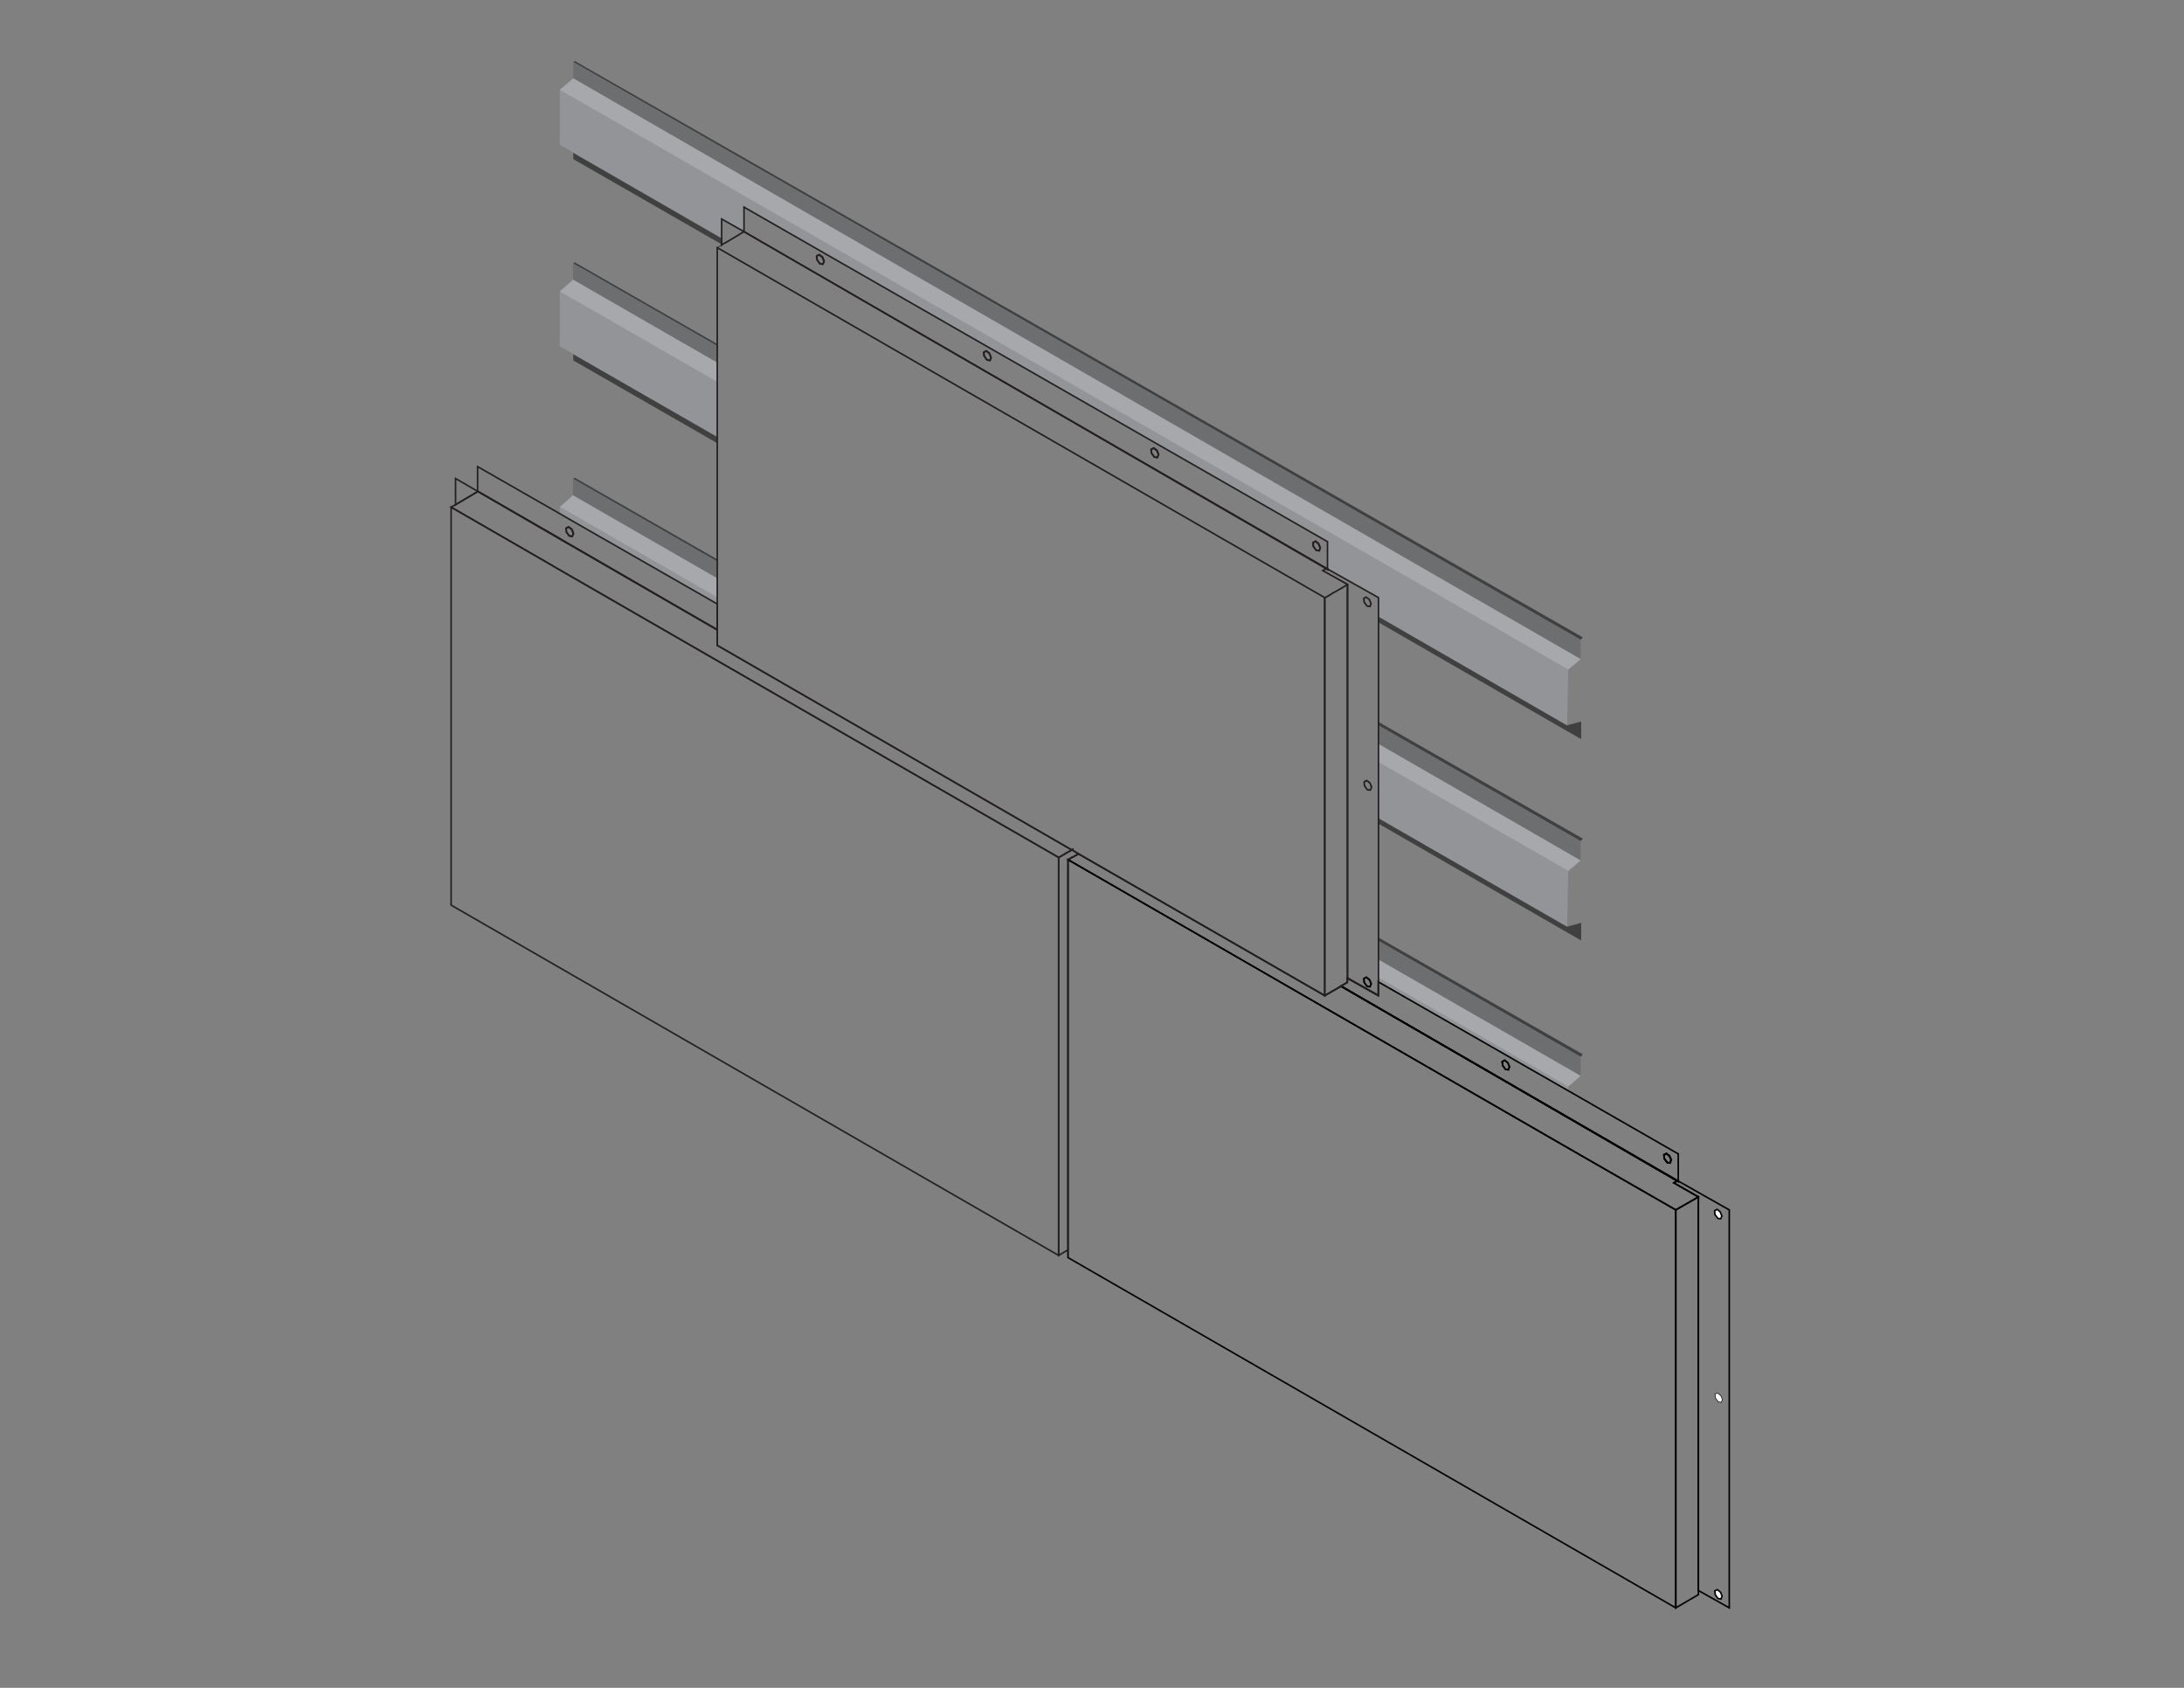 <?xml version="1.0" encoding="utf-8"?>
<!-- Generator: Adobe Illustrator 21.0.2, SVG Export Plug-In . SVG Version: 6.00 Build 0)  -->
<!DOCTYPE svg PUBLIC "-//W3C//DTD SVG 1.1//EN" "http://www.w3.org/Graphics/SVG/1.1/DTD/svg11.dtd">
<svg version="1.1" id="Layer_1" xmlns="http://www.w3.org/2000/svg" xmlns:xlink="http://www.w3.org/1999/xlink" x="0px" y="0px"
	 viewBox="0 0 792 612" enable-background="new 0 0 792 612" xml:space="preserve">
<rect x="0" y="0" width="792" height="612" fill="#808080" stroke="none"/>
<polygon fill="#404041" points="260.1,202.8 260.1,203.6 207.8,173.7 207.9,173.6 208.4,173.2 "/>
<polygon fill="#404041" points="574,382.3 573.2,383.2 499.8,341.1 499.8,339.9 "/>
<polygon fill="#6D6E70" points="260.1,203.6 260.1,209.7 207.8,179.6 207.8,173.6 207.9,173.6 "/>
<polygon fill="#6D6E70" points="573.2,383.2 573.2,390.1 499.8,347.9 499.8,341.1 "/>
<polygon fill="#404041" points="573.4,419 573.4,419.1 568.3,416.3 480.8,365.7 387.3,312 387.3,311.7 "/>
<polygon fill="#929497" points="260.1,219 203,186.3 203,183.8 260.1,216.6 "/>
<polygon fill="#929497" points="260.1,228.4 260.1,228.4 203,195.4 203,195.3 205.1,196.6 206,197.1 "/>
<polygon fill="#929497" points="389,308 389,308.3 388.7,308.2 "/>
<polygon fill="#929497" points="486.3,357.6 568.5,405.1 568.5,405.2 486.3,357.6 "/>
<polygon fill="#929497" points="568.7,394 568.7,395.5 499.8,356 499.8,354.4 "/>
<polygon fill="#A6A8AB" points="260.1,209.7 260.1,216.6 203,183.8 207.8,179.6 "/>
<polygon fill="#A6A8AB" points="573.2,390.1 568.7,394 499.8,354.4 499.8,347.9 "/>
<path class="hover_color_change" fill="none" stroke="#231F20" stroke-width="0.564" stroke-miterlimit="10" d="M207.4,188.8l-4.5-2.6l-29.7-17v8.9l29.7,17.1
	l2.2,1.3l55,31.8V219L207.4,188.8z M207.5,194.5l-1.1-0.2l-1-1.4l-0.1-1.4l0.9-0.5l1.2,0.9l0.6,1.5L207.5,194.5z"/>
<polygon fill="none" stroke="#231F20" stroke-width="0.564" stroke-miterlimit="10" points="260.1,228.4 260.1,228.4 203,195.4 
	173.3,178.2 203,195.3 205.1,196.6 206,197.1 "/>
<polygon class="hover_color_change" fill="none" stroke="#231F20" stroke-width="0.564" stroke-miterlimit="10" points="388.7,308.2 386.5,309.4 386.5,309.4 
	384.7,310.5 384.7,310.5 383.9,310.9 207.6,209.3 201.7,205.9 198.1,203.8 163.6,183.9 165.2,183 173.3,178.2 203,195.4 
	260.1,228.4 260.1,234 "/>
<polygon class="hover_color_change" fill="none" stroke="#231F20" stroke-width="0.564" stroke-miterlimit="10" points="173.3,178.2 165.2,183 165.2,173.5 "/>
<polygon class="hover_color_change" fill="none" stroke="#231F20" stroke-width="0.564" stroke-miterlimit="10" points="383.9,310.9 383.9,455.2 163.6,328.2 
	163.6,183.9 198.1,203.8 201.7,205.9 207.6,209.3 "/>
<polygon fill="none" stroke="#231F20" stroke-width="0.564" stroke-miterlimit="10" points="207.9,193.5 207.5,194.5 206.4,194.3 
	205.4,192.9 205.3,191.6 206.2,191.1 207.3,192 "/>
<polygon fill="#404041" points="208.4,22.1 207.9,22.5 573.2,232 574,231.1 "/>
<polygon fill="#6D6E70" points="207.9,28.4 573.2,239 573.2,232 207.9,22.5 "/>
<polygon fill="#404041" points="261.7,86.3 261.7,88.6 208.6,58.1 207.9,57.7 207.9,55.3 260.7,85.8 "/>
<polygon fill="#404041" points="483.7,214.8 482.5,215.6 482.4,215.5 "/>
<polygon fill="#404041" points="573.4,261.6 573.4,268 568.3,265.1 499.8,225.6 499.8,223.5 568.3,263 "/>
<polygon fill="#929497" points="568.7,242.8 568.3,263 499.8,223.5 499.8,216.7 481.4,206.3 481.4,196.4 269.8,75.1 269.8,84 
	261.7,79.4 261.7,86.4 260.7,85.8 207.9,55.4 207.9,55.3 203,52.5 203,32.6 "/>
<polygon fill="#929497" points="481.4,206.3 481.4,206.5 480.9,206.2 269.8,84 481.1,206.2 "/>
<polygon fill="#929497" points="488.6,212 484.2,214.6 484.2,214.6 484.2,214.5 "/>
<polygon fill="#A6A8AB" points="207.9,28.4 203,32.6 568.7,242.8 573.2,239 "/>
<polygon fill="#404041" points="260.1,124.7 260.1,125.5 207.8,95.5 207.9,95.5 208.4,95.1 "/>
<polygon fill="#404041" points="574,304.1 573.2,305 499.8,263 499.8,261.7 "/>
<polygon fill="#6D6E70" points="260.1,125.4 260.1,131.5 207.8,101.4 207.8,95.5 207.9,95.5 "/>
<polygon fill="#6D6E70" points="573.2,305 573.2,312 499.8,269.7 499.8,263 "/>
<polygon fill="#404041" points="260.1,158.4 260.1,160.7 208.6,131.1 207.9,130.7 207.9,128.4 "/>
<polygon fill="#404041" points="573.4,334.6 573.4,341 568.3,338.1 499.8,298.6 499.8,296.6 568.3,336 "/>
<polygon fill="#929497" points="260.1,138.5 260.1,158.4 207.9,128.4 207.9,128.4 203,125.5 203,105.7 "/>
<polygon fill="#929497" points="568.7,315.8 568.3,336 499.8,296.6 499.8,276.3 "/>
<polygon fill="#A6A8AB" points="260.1,131.5 260.1,138.5 203,105.7 207.8,101.4 "/>
<polygon fill="#A6A8AB" points="573.2,312 568.7,315.8 499.8,276.3 499.8,269.7 "/>
<path class="hover_color_change" fill="none" stroke="#000000" stroke-width="0.564" stroke-miterlimit="10" d="M568.7,395.5L499.8,356v5l-11.2-6.3v1.5
	l-2.3,1.3l82.1,47.5l39.9,23.1l-0.2,0.1l0.5,0.3v-10.1L568.7,395.5z M547,387.9l-1.1-0.2l-1-1.4l-0.1-1.4l0.9-0.5l1.1,0.9l0.6,1.5
	L547,387.9z M605.6,421.7l-1.1-0.2l-1-1.4l-0.1-1.4l0.9-0.5l1.2,0.9l0.6,1.5L605.6,421.7z"/>
<polygon fill="none" stroke="#000000" stroke-width="0.564" stroke-miterlimit="10" points="608.3,428.1 608.2,428.2 568.5,405.2 
	486.3,357.6 486.3,357.6 568.5,405.1 "/>
<polygon fill="none" stroke="#000000" stroke-width="0.564" stroke-miterlimit="10" points="603.5,420.1 603.4,418.7 604.3,418.3 
	605.4,419.2 606,420.6 605.6,421.7 604.6,421.5 "/>
<polygon class="hover_color_change" fill="none" stroke="#000000" stroke-width="0.564" stroke-miterlimit="10" points="615.9,434 607.7,438.7 573.4,419 
	387.3,311.7 388.9,310.8 389,310.8 391.1,309.6 480.4,361 486.3,357.6 568.5,405.2 608.2,428.2 607,428.9 "/>
<polygon fill="none" stroke="#000000" stroke-width="0.564" stroke-miterlimit="10" points="608.3,428.1 608.2,428.2 568.5,405.2 
	486.3,357.6 486.3,357.6 568.5,405.1 "/>
<polygon class="hover_color_change" fill="none" stroke="#000000" stroke-width="0.564" stroke-miterlimit="10" points="607.7,438.7 607.7,583 615.9,578.2 
	615.9,434 "/>
<polygon class="hover_color_change" fill="none" stroke="#000000" stroke-width="0.564" stroke-miterlimit="10" points="607.7,438.7 607.7,583 387.3,456 
	387.3,311.7 573.4,419 "/>
<polygon class="hover_color_change" fill="none" stroke="#000000" stroke-width="0.564" stroke-miterlimit="10" points="627.1,438.7 627.1,583 615.9,576.7 
	615.9,434 607,428.9 608.2,428.2 608.3,428.1 608.7,428.3 "/>
<polygon fill="white" stroke="#000000" stroke-width="0.564" stroke-miterlimit="10" points="621.8,439 622.7,438.5 623.8,439.4 
	624.4,440.9 624,441.9 623,441.8 621.9,440.4 "/>
<polygon fill="none" stroke="#000000" stroke-width="0.564" stroke-miterlimit="10" points="606,420.6 605.6,421.7 604.6,421.5 
	603.5,420.1 603.4,418.7 604.3,418.3 605.4,419.2 "/>
<polygon fill="none" stroke="#000000" stroke-width="0.564" stroke-miterlimit="10" points="547.4,386.8 547,387.9 545.9,387.7 
	544.9,386.3 544.7,385 545.6,384.5 546.8,385.4 "/>
<polygon fill="white" stroke="#000000" stroke-width="0.226" stroke-miterlimit="10" points="621.9,505.5 622.8,505.1 624,506 
	624.6,507.4 624.2,508.5 623.1,508.3 622.1,506.9 "/>
<polygon fill="white" stroke="#000000" stroke-width="0.564" stroke-miterlimit="10" points="621.9,576.8 622.8,576.4 623.9,577.3 
	624.5,578.7 624.1,579.8 623,579.6 622,578.2 "/>
<path class="hover_color_change" fill="none" stroke="#231F20" stroke-width="0.564" stroke-miterlimit="10" d="M269.8,75.1V84l211.3,122.1l0.3,0.2v-9.9
	L269.8,75.1z M298.4,95.8l-1.1-0.2l-1-1.4l-0.1-1.4l0.9-0.5l1.2,0.9l0.6,1.5L298.4,95.8z M359,130.7l-1.1-0.2l-1-1.4l-0.1-1.4
	l0.9-0.5l1.1,0.9l0.6,1.5L359,130.7z M419.7,165.9l-1.1-0.2l-1-1.4l-0.1-1.4l0.9-0.5l1.2,0.9l0.6,1.5L419.7,165.9z M478.4,199.7
	l-1.1-0.2l-1-1.4l-0.1-1.4l0.9-0.5l1.1,0.9l0.6,1.5L478.4,199.7z"/>
<polygon fill="none" stroke="#231F20" stroke-width="0.564" stroke-miterlimit="10" points="481.4,206.3 481.4,206.5 480.9,206.2 
	269.8,84 481.1,206.2 "/>
<polygon class="hover_color_change" fill="none" stroke="#231F20" stroke-width="0.226" stroke-miterlimit="10" points="488.6,212 484.2,214.5 484.2,214.6 
	483.7,214.8 482.4,215.5 480.4,216.7 260.1,89.8 261.7,88.8 261.8,88.7 261.8,88.7 263.8,87.6 263.8,87.6 269.8,84 480.9,206.2 
	479.7,206.9 "/>
<polygon fill="none" stroke="#231F20" stroke-width="0.226" stroke-miterlimit="10" points="481.1,206.2 480.9,206.2 269.8,84 "/>
<polygon class="hover_color_change" fill="none" stroke="#231F20" stroke-width="0.564" stroke-miterlimit="10" points="269.8,84 263.8,87.6 263.8,87.6 
	261.8,88.7 261.8,88.7 261.7,88.6 261.7,79.4 "/>
<polygon fill="none" stroke="#231F20" stroke-width="0.564" stroke-miterlimit="10" points="261.8,88.7 261.7,88.8 261.7,88.6 "/>
<polygon class="hover_color_change" fill="none" stroke="#231F20" stroke-width="0.564" stroke-miterlimit="10" points="488.6,212 488.6,356.2 486.3,357.6 
	486.3,357.6 480.4,361 480.4,216.8 482.5,215.6 483.7,214.8 484.2,214.6 484.2,214.6 "/>
<polygon fill="none" stroke="#231F20" stroke-width="0.564" stroke-miterlimit="10" points="481.4,206.3 481.4,206.5 480.9,206.2 
	481.1,206.2 "/>
<path class="hover_color_change" fill="none" stroke="#231F20" stroke-width="0.564" stroke-miterlimit="10" d="M481.4,206.3v0.2l-0.5-0.3l-1.2,0.7l9,5v142.7
	l11.2,6.3V216.7L481.4,206.3z M495.4,216.5l1.2,0.9l0.6,1.5l-0.4,1l-1.1-0.2l-1-1.4l-0.1-1.4L495.4,216.5z M496.8,357.8l-1.1-0.2
	l-1-1.4l-0.1-1.4l0.9-0.5l1.2,0.9l0.6,1.5L496.8,357.8z M496.9,286.5l-1.1-0.2l-1-1.4l-0.1-1.4l0.9-0.5l1.2,0.9l0.6,1.5L496.9,286.5
	z"/>
<polygon fill="none" stroke="#231F20" stroke-width="0.226" stroke-miterlimit="10" points="497.1,218.9 496.8,219.9 495.7,219.8 
	494.6,218.4 494.5,217 495.4,216.5 496.6,217.5 "/>
<polygon fill="none" stroke="#231F20" stroke-width="0.564" stroke-miterlimit="10" points="478.7,198.7 478.4,199.7 477.3,199.5 
	476.2,198.1 476.1,196.8 477,196.3 478.1,197.2 "/>
<polygon fill="none" stroke="#231F20" stroke-width="0.564" stroke-miterlimit="10" points="420.1,164.9 419.7,165.9 418.6,165.7 
	417.6,164.4 417.4,163 418.3,162.5 419.5,163.4 "/>
<polygon fill="none" stroke="#231F20" stroke-width="0.564" stroke-miterlimit="10" points="359.4,129.7 359,130.7 357.9,130.5 
	356.9,129.1 356.7,127.8 357.6,127.3 358.8,128.2 "/>
<polygon fill="none" stroke="#231F20" stroke-width="0.564" stroke-miterlimit="10" points="298.8,94.8 298.4,95.8 297.3,95.6 
	296.3,94.2 296.1,92.9 297,92.4 298.2,93.3 "/>
<polygon fill="none" stroke="#231F20" stroke-width="0.226" stroke-miterlimit="10" points="497.3,285.5 496.9,286.5 495.8,286.3 
	494.8,284.9 494.7,283.6 495.6,283.1 496.7,284 "/>
<polygon fill="none" stroke="#000000" stroke-width="0.564" stroke-miterlimit="10" points="497.2,356.7 496.8,357.8 495.7,357.6 
	494.7,356.2 494.6,354.8 495.5,354.4 496.6,355.3 "/>
<polygon class="hover_color_change" fill="none" stroke="#231F20" stroke-width="0.564" stroke-miterlimit="10" points="480.4,216.7 480.4,361 391.1,309.6 
	389,308.3 389,308 388.7,308.2 260.1,234 260.1,89.8 "/>
<polygon class="hover_color_change" fill="none" stroke="#231F20" stroke-width="0.564" stroke-miterlimit="10" points="391.1,309.6 389,310.8 388.9,310.8 
	387.3,311.7 387.3,453.2 383.9,455.2 383.9,310.9 384.7,310.5 384.7,310.5 386.5,309.4 386.5,309.4 388.7,308.2 389,308.3 "/>
<polygon class="hover_color_change" fill="none" stroke="#231F20" stroke-width="0.564" stroke-miterlimit="10" points="389,308 389,308.3 388.7,308.2 "/>
</svg>
